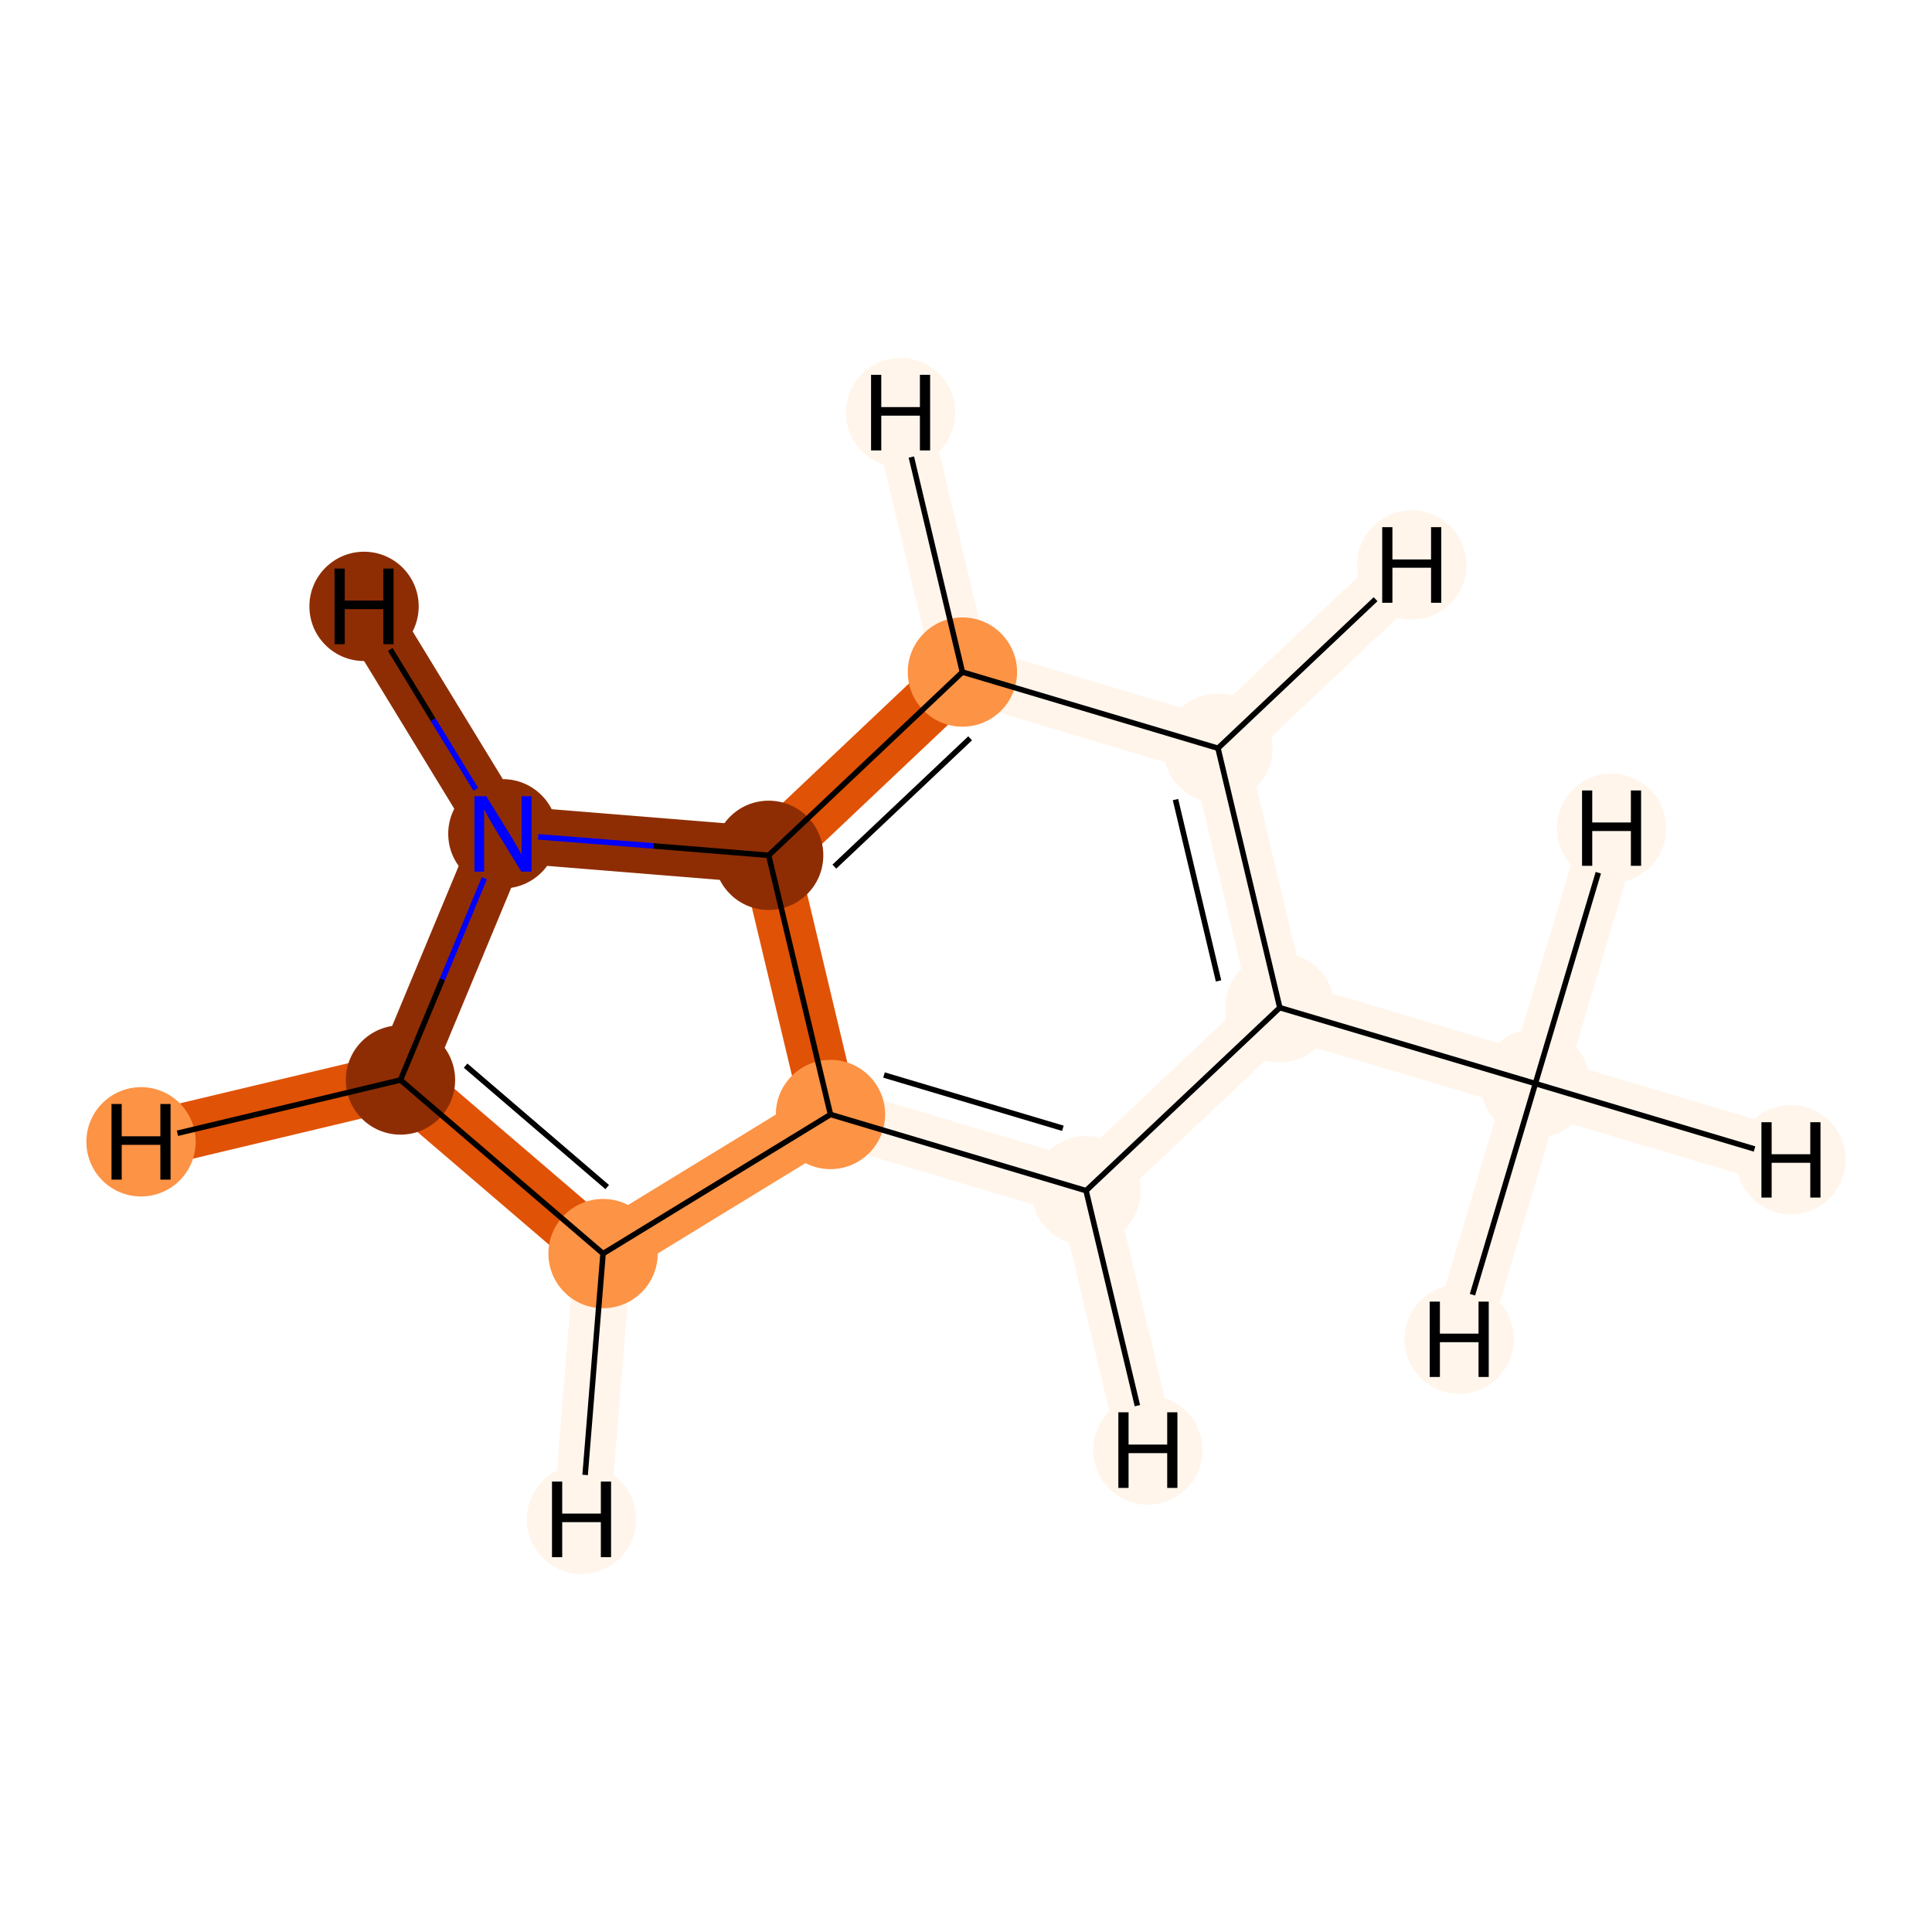 <?xml version='1.0' encoding='iso-8859-1'?>
<svg version='1.1' baseProfile='full'
              xmlns='http://www.w3.org/2000/svg'
                      xmlns:rdkit='http://www.rdkit.org/xml'
                      xmlns:xlink='http://www.w3.org/1999/xlink'
                  xml:space='preserve'
width='700px' height='700px' viewBox='0 0 700 700'>
<!-- END OF HEADER -->
<rect style='opacity:1.0;fill:#FFFFFF;stroke:none' width='700.0' height='700.0' x='0.0' y='0.0'> </rect>
<path d='M 556.3,392.6 L 463.7,365.1' style='fill:none;fill-rule:evenodd;stroke:#FFF5EB;stroke-width:20.6px;stroke-linecap:butt;stroke-linejoin:miter;stroke-opacity:1' />
<path d='M 556.3,392.6 L 648.9,420.2' style='fill:none;fill-rule:evenodd;stroke:#FFF5EB;stroke-width:20.6px;stroke-linecap:butt;stroke-linejoin:miter;stroke-opacity:1' />
<path d='M 556.3,392.6 L 528.7,485.2' style='fill:none;fill-rule:evenodd;stroke:#FFF5EB;stroke-width:20.6px;stroke-linecap:butt;stroke-linejoin:miter;stroke-opacity:1' />
<path d='M 556.3,392.6 L 583.9,300.1' style='fill:none;fill-rule:evenodd;stroke:#FFF5EB;stroke-width:20.6px;stroke-linecap:butt;stroke-linejoin:miter;stroke-opacity:1' />
<path d='M 463.7,365.1 L 441.3,271.1' style='fill:none;fill-rule:evenodd;stroke:#FFF5EB;stroke-width:20.6px;stroke-linecap:butt;stroke-linejoin:miter;stroke-opacity:1' />
<path d='M 463.7,365.1 L 393.5,431.4' style='fill:none;fill-rule:evenodd;stroke:#FFF5EB;stroke-width:20.6px;stroke-linecap:butt;stroke-linejoin:miter;stroke-opacity:1' />
<path d='M 441.3,271.1 L 348.7,243.5' style='fill:none;fill-rule:evenodd;stroke:#FFF5EB;stroke-width:20.6px;stroke-linecap:butt;stroke-linejoin:miter;stroke-opacity:1' />
<path d='M 441.3,271.1 L 511.5,204.7' style='fill:none;fill-rule:evenodd;stroke:#FFF5EB;stroke-width:20.6px;stroke-linecap:butt;stroke-linejoin:miter;stroke-opacity:1' />
<path d='M 348.7,243.5 L 278.5,309.9' style='fill:none;fill-rule:evenodd;stroke:#E05206;stroke-width:20.6px;stroke-linecap:butt;stroke-linejoin:miter;stroke-opacity:1' />
<path d='M 348.7,243.5 L 326.3,149.5' style='fill:none;fill-rule:evenodd;stroke:#FFF5EB;stroke-width:20.6px;stroke-linecap:butt;stroke-linejoin:miter;stroke-opacity:1' />
<path d='M 278.5,309.9 L 300.9,403.8' style='fill:none;fill-rule:evenodd;stroke:#E05206;stroke-width:20.6px;stroke-linecap:butt;stroke-linejoin:miter;stroke-opacity:1' />
<path d='M 278.5,309.9 L 182.2,302.1' style='fill:none;fill-rule:evenodd;stroke:#8E2D03;stroke-width:20.6px;stroke-linecap:butt;stroke-linejoin:miter;stroke-opacity:1' />
<path d='M 300.9,403.8 L 393.5,431.4' style='fill:none;fill-rule:evenodd;stroke:#FFF5EB;stroke-width:20.6px;stroke-linecap:butt;stroke-linejoin:miter;stroke-opacity:1' />
<path d='M 300.9,403.8 L 218.5,454.2' style='fill:none;fill-rule:evenodd;stroke:#FD9345;stroke-width:20.6px;stroke-linecap:butt;stroke-linejoin:miter;stroke-opacity:1' />
<path d='M 393.5,431.4 L 415.9,525.4' style='fill:none;fill-rule:evenodd;stroke:#FFF5EB;stroke-width:20.6px;stroke-linecap:butt;stroke-linejoin:miter;stroke-opacity:1' />
<path d='M 218.5,454.2 L 145.1,391.3' style='fill:none;fill-rule:evenodd;stroke:#E05206;stroke-width:20.6px;stroke-linecap:butt;stroke-linejoin:miter;stroke-opacity:1' />
<path d='M 218.5,454.2 L 210.7,550.5' style='fill:none;fill-rule:evenodd;stroke:#FFF5EB;stroke-width:20.6px;stroke-linecap:butt;stroke-linejoin:miter;stroke-opacity:1' />
<path d='M 145.1,391.3 L 182.2,302.1' style='fill:none;fill-rule:evenodd;stroke:#8E2D03;stroke-width:20.6px;stroke-linecap:butt;stroke-linejoin:miter;stroke-opacity:1' />
<path d='M 145.1,391.3 L 51.1,413.7' style='fill:none;fill-rule:evenodd;stroke:#E05206;stroke-width:20.6px;stroke-linecap:butt;stroke-linejoin:miter;stroke-opacity:1' />
<path d='M 182.2,302.1 L 131.9,219.7' style='fill:none;fill-rule:evenodd;stroke:#8E2D03;stroke-width:20.6px;stroke-linecap:butt;stroke-linejoin:miter;stroke-opacity:1' />
<ellipse cx='556.3' cy='392.6' rx='19.3' ry='19.3'  style='fill:#FFF5EB;fill-rule:evenodd;stroke:#FFF5EB;stroke-width:1.0px;stroke-linecap:butt;stroke-linejoin:miter;stroke-opacity:1' />
<ellipse cx='463.7' cy='365.1' rx='19.3' ry='19.3'  style='fill:#FFF5EB;fill-rule:evenodd;stroke:#FFF5EB;stroke-width:1.0px;stroke-linecap:butt;stroke-linejoin:miter;stroke-opacity:1' />
<ellipse cx='441.3' cy='271.1' rx='19.3' ry='19.3'  style='fill:#FFF5EB;fill-rule:evenodd;stroke:#FFF5EB;stroke-width:1.0px;stroke-linecap:butt;stroke-linejoin:miter;stroke-opacity:1' />
<ellipse cx='348.7' cy='243.5' rx='19.3' ry='19.3'  style='fill:#FD9345;fill-rule:evenodd;stroke:#FD9345;stroke-width:1.0px;stroke-linecap:butt;stroke-linejoin:miter;stroke-opacity:1' />
<ellipse cx='278.5' cy='309.9' rx='19.3' ry='19.3'  style='fill:#8E2D03;fill-rule:evenodd;stroke:#8E2D03;stroke-width:1.0px;stroke-linecap:butt;stroke-linejoin:miter;stroke-opacity:1' />
<ellipse cx='300.9' cy='403.8' rx='19.3' ry='19.3'  style='fill:#FD9345;fill-rule:evenodd;stroke:#FD9345;stroke-width:1.0px;stroke-linecap:butt;stroke-linejoin:miter;stroke-opacity:1' />
<ellipse cx='393.5' cy='431.4' rx='19.3' ry='19.3'  style='fill:#FFF5EB;fill-rule:evenodd;stroke:#FFF5EB;stroke-width:1.0px;stroke-linecap:butt;stroke-linejoin:miter;stroke-opacity:1' />
<ellipse cx='218.5' cy='454.2' rx='19.3' ry='19.3'  style='fill:#FD9345;fill-rule:evenodd;stroke:#FD9345;stroke-width:1.0px;stroke-linecap:butt;stroke-linejoin:miter;stroke-opacity:1' />
<ellipse cx='145.1' cy='391.3' rx='19.3' ry='19.3'  style='fill:#8E2D03;fill-rule:evenodd;stroke:#8E2D03;stroke-width:1.0px;stroke-linecap:butt;stroke-linejoin:miter;stroke-opacity:1' />
<ellipse cx='182.2' cy='302.1' rx='19.3' ry='19.3'  style='fill:#8E2D03;fill-rule:evenodd;stroke:#8E2D03;stroke-width:1.0px;stroke-linecap:butt;stroke-linejoin:miter;stroke-opacity:1' />
<ellipse cx='648.9' cy='420.2' rx='19.3' ry='19.3'  style='fill:#FFF5EB;fill-rule:evenodd;stroke:#FFF5EB;stroke-width:1.0px;stroke-linecap:butt;stroke-linejoin:miter;stroke-opacity:1' />
<ellipse cx='528.7' cy='485.2' rx='19.3' ry='19.3'  style='fill:#FFF5EB;fill-rule:evenodd;stroke:#FFF5EB;stroke-width:1.0px;stroke-linecap:butt;stroke-linejoin:miter;stroke-opacity:1' />
<ellipse cx='583.9' cy='300.1' rx='19.3' ry='19.3'  style='fill:#FFF5EB;fill-rule:evenodd;stroke:#FFF5EB;stroke-width:1.0px;stroke-linecap:butt;stroke-linejoin:miter;stroke-opacity:1' />
<ellipse cx='511.5' cy='204.7' rx='19.3' ry='19.3'  style='fill:#FFF5EB;fill-rule:evenodd;stroke:#FFF5EB;stroke-width:1.0px;stroke-linecap:butt;stroke-linejoin:miter;stroke-opacity:1' />
<ellipse cx='326.3' cy='149.5' rx='19.3' ry='19.3'  style='fill:#FFF5EB;fill-rule:evenodd;stroke:#FFF5EB;stroke-width:1.0px;stroke-linecap:butt;stroke-linejoin:miter;stroke-opacity:1' />
<ellipse cx='415.9' cy='525.4' rx='19.3' ry='19.3'  style='fill:#FFF5EB;fill-rule:evenodd;stroke:#FFF5EB;stroke-width:1.0px;stroke-linecap:butt;stroke-linejoin:miter;stroke-opacity:1' />
<ellipse cx='210.7' cy='550.5' rx='19.3' ry='19.3'  style='fill:#FFF5EB;fill-rule:evenodd;stroke:#FFF5EB;stroke-width:1.0px;stroke-linecap:butt;stroke-linejoin:miter;stroke-opacity:1' />
<ellipse cx='51.1' cy='413.7' rx='19.3' ry='19.3'  style='fill:#FD9345;fill-rule:evenodd;stroke:#FD9345;stroke-width:1.0px;stroke-linecap:butt;stroke-linejoin:miter;stroke-opacity:1' />
<ellipse cx='131.9' cy='219.7' rx='19.3' ry='19.3'  style='fill:#8E2D03;fill-rule:evenodd;stroke:#8E2D03;stroke-width:1.0px;stroke-linecap:butt;stroke-linejoin:miter;stroke-opacity:1' />
<path class='bond-0 atom-0 atom-1' d='M 556.3,392.6 L 463.7,365.1' style='fill:none;fill-rule:evenodd;stroke:#000000;stroke-width:2.0px;stroke-linecap:butt;stroke-linejoin:miter;stroke-opacity:1' />
<path class='bond-11 atom-0 atom-10' d='M 556.3,392.6 L 635.7,416.3' style='fill:none;fill-rule:evenodd;stroke:#000000;stroke-width:2.0px;stroke-linecap:butt;stroke-linejoin:miter;stroke-opacity:1' />
<path class='bond-12 atom-0 atom-11' d='M 556.3,392.6 L 533.5,469.1' style='fill:none;fill-rule:evenodd;stroke:#000000;stroke-width:2.0px;stroke-linecap:butt;stroke-linejoin:miter;stroke-opacity:1' />
<path class='bond-13 atom-0 atom-12' d='M 556.3,392.6 L 579.1,316.2' style='fill:none;fill-rule:evenodd;stroke:#000000;stroke-width:2.0px;stroke-linecap:butt;stroke-linejoin:miter;stroke-opacity:1' />
<path class='bond-1 atom-1 atom-2' d='M 463.7,365.1 L 441.3,271.1' style='fill:none;fill-rule:evenodd;stroke:#000000;stroke-width:2.0px;stroke-linecap:butt;stroke-linejoin:miter;stroke-opacity:1' />
<path class='bond-1 atom-1 atom-2' d='M 441.5,355.4 L 425.9,289.7' style='fill:none;fill-rule:evenodd;stroke:#000000;stroke-width:2.0px;stroke-linecap:butt;stroke-linejoin:miter;stroke-opacity:1' />
<path class='bond-9 atom-6 atom-1' d='M 393.5,431.4 L 463.7,365.1' style='fill:none;fill-rule:evenodd;stroke:#000000;stroke-width:2.0px;stroke-linecap:butt;stroke-linejoin:miter;stroke-opacity:1' />
<path class='bond-2 atom-2 atom-3' d='M 441.3,271.1 L 348.7,243.5' style='fill:none;fill-rule:evenodd;stroke:#000000;stroke-width:2.0px;stroke-linecap:butt;stroke-linejoin:miter;stroke-opacity:1' />
<path class='bond-14 atom-2 atom-13' d='M 441.3,271.1 L 498.4,217.1' style='fill:none;fill-rule:evenodd;stroke:#000000;stroke-width:2.0px;stroke-linecap:butt;stroke-linejoin:miter;stroke-opacity:1' />
<path class='bond-3 atom-3 atom-4' d='M 348.7,243.5 L 278.5,309.9' style='fill:none;fill-rule:evenodd;stroke:#000000;stroke-width:2.0px;stroke-linecap:butt;stroke-linejoin:miter;stroke-opacity:1' />
<path class='bond-3 atom-3 atom-4' d='M 351.5,267.5 L 302.3,314.0' style='fill:none;fill-rule:evenodd;stroke:#000000;stroke-width:2.0px;stroke-linecap:butt;stroke-linejoin:miter;stroke-opacity:1' />
<path class='bond-15 atom-3 atom-14' d='M 348.7,243.5 L 330.2,165.6' style='fill:none;fill-rule:evenodd;stroke:#000000;stroke-width:2.0px;stroke-linecap:butt;stroke-linejoin:miter;stroke-opacity:1' />
<path class='bond-4 atom-4 atom-5' d='M 278.5,309.9 L 300.9,403.8' style='fill:none;fill-rule:evenodd;stroke:#000000;stroke-width:2.0px;stroke-linecap:butt;stroke-linejoin:miter;stroke-opacity:1' />
<path class='bond-10 atom-9 atom-4' d='M 195.0,303.2 L 236.8,306.5' style='fill:none;fill-rule:evenodd;stroke:#0000FF;stroke-width:2.0px;stroke-linecap:butt;stroke-linejoin:miter;stroke-opacity:1' />
<path class='bond-10 atom-9 atom-4' d='M 236.8,306.5 L 278.5,309.9' style='fill:none;fill-rule:evenodd;stroke:#000000;stroke-width:2.0px;stroke-linecap:butt;stroke-linejoin:miter;stroke-opacity:1' />
<path class='bond-5 atom-5 atom-6' d='M 300.9,403.8 L 393.5,431.4' style='fill:none;fill-rule:evenodd;stroke:#000000;stroke-width:2.0px;stroke-linecap:butt;stroke-linejoin:miter;stroke-opacity:1' />
<path class='bond-5 atom-5 atom-6' d='M 320.3,389.5 L 385.1,408.8' style='fill:none;fill-rule:evenodd;stroke:#000000;stroke-width:2.0px;stroke-linecap:butt;stroke-linejoin:miter;stroke-opacity:1' />
<path class='bond-6 atom-5 atom-7' d='M 300.9,403.8 L 218.5,454.2' style='fill:none;fill-rule:evenodd;stroke:#000000;stroke-width:2.0px;stroke-linecap:butt;stroke-linejoin:miter;stroke-opacity:1' />
<path class='bond-16 atom-6 atom-15' d='M 393.5,431.4 L 412.1,509.3' style='fill:none;fill-rule:evenodd;stroke:#000000;stroke-width:2.0px;stroke-linecap:butt;stroke-linejoin:miter;stroke-opacity:1' />
<path class='bond-7 atom-7 atom-8' d='M 218.5,454.2 L 145.1,391.3' style='fill:none;fill-rule:evenodd;stroke:#000000;stroke-width:2.0px;stroke-linecap:butt;stroke-linejoin:miter;stroke-opacity:1' />
<path class='bond-7 atom-7 atom-8' d='M 220.0,430.1 L 168.7,386.1' style='fill:none;fill-rule:evenodd;stroke:#000000;stroke-width:2.0px;stroke-linecap:butt;stroke-linejoin:miter;stroke-opacity:1' />
<path class='bond-17 atom-7 atom-16' d='M 218.5,454.2 L 212.0,534.4' style='fill:none;fill-rule:evenodd;stroke:#000000;stroke-width:2.0px;stroke-linecap:butt;stroke-linejoin:miter;stroke-opacity:1' />
<path class='bond-8 atom-8 atom-9' d='M 145.1,391.3 L 160.3,354.8' style='fill:none;fill-rule:evenodd;stroke:#000000;stroke-width:2.0px;stroke-linecap:butt;stroke-linejoin:miter;stroke-opacity:1' />
<path class='bond-8 atom-8 atom-9' d='M 160.3,354.8 L 175.5,318.2' style='fill:none;fill-rule:evenodd;stroke:#0000FF;stroke-width:2.0px;stroke-linecap:butt;stroke-linejoin:miter;stroke-opacity:1' />
<path class='bond-18 atom-8 atom-17' d='M 145.1,391.3 L 64.3,410.6' style='fill:none;fill-rule:evenodd;stroke:#000000;stroke-width:2.0px;stroke-linecap:butt;stroke-linejoin:miter;stroke-opacity:1' />
<path class='bond-19 atom-9 atom-18' d='M 172.4,286.0 L 156.9,260.7' style='fill:none;fill-rule:evenodd;stroke:#0000FF;stroke-width:2.0px;stroke-linecap:butt;stroke-linejoin:miter;stroke-opacity:1' />
<path class='bond-19 atom-9 atom-18' d='M 156.9,260.7 L 141.4,235.3' style='fill:none;fill-rule:evenodd;stroke:#000000;stroke-width:2.0px;stroke-linecap:butt;stroke-linejoin:miter;stroke-opacity:1' />
<path  class='atom-9' d='M 176.2 288.5
L 185.1 302.9
Q 186.0 304.4, 187.5 307.0
Q 188.9 309.6, 189.0 309.7
L 189.0 288.5
L 192.6 288.5
L 192.6 315.8
L 188.9 315.8
L 179.2 300.0
Q 178.1 298.1, 176.9 296.0
Q 175.8 293.9, 175.4 293.2
L 175.4 315.8
L 171.9 315.8
L 171.9 288.5
L 176.2 288.5
' fill='#0000FF'/>
<path  class='atom-10' d='M 638.2 406.6
L 641.9 406.6
L 641.9 418.2
L 655.9 418.2
L 655.9 406.6
L 659.6 406.6
L 659.6 433.9
L 655.9 433.9
L 655.9 421.3
L 641.9 421.3
L 641.9 433.9
L 638.2 433.9
L 638.2 406.6
' fill='#000000'/>
<path  class='atom-11' d='M 518.0 471.6
L 521.7 471.6
L 521.7 483.2
L 535.7 483.2
L 535.7 471.6
L 539.4 471.6
L 539.4 498.9
L 535.7 498.9
L 535.7 486.3
L 521.7 486.3
L 521.7 498.9
L 518.0 498.9
L 518.0 471.6
' fill='#000000'/>
<path  class='atom-12' d='M 573.2 286.4
L 576.9 286.4
L 576.9 298.0
L 590.9 298.0
L 590.9 286.4
L 594.6 286.4
L 594.6 313.7
L 590.9 313.7
L 590.9 301.1
L 576.9 301.1
L 576.9 313.7
L 573.2 313.7
L 573.2 286.4
' fill='#000000'/>
<path  class='atom-13' d='M 500.8 191.0
L 504.5 191.0
L 504.5 202.7
L 518.5 202.7
L 518.5 191.0
L 522.2 191.0
L 522.2 218.4
L 518.5 218.4
L 518.5 205.7
L 504.5 205.7
L 504.5 218.4
L 500.8 218.4
L 500.8 191.0
' fill='#000000'/>
<path  class='atom-14' d='M 315.6 135.8
L 319.3 135.8
L 319.3 147.5
L 333.3 147.5
L 333.3 135.8
L 337.0 135.8
L 337.0 163.2
L 333.3 163.2
L 333.3 150.6
L 319.3 150.6
L 319.3 163.2
L 315.6 163.2
L 315.6 135.8
' fill='#000000'/>
<path  class='atom-15' d='M 405.2 511.7
L 408.9 511.7
L 408.9 523.4
L 422.9 523.4
L 422.9 511.7
L 426.6 511.7
L 426.6 539.1
L 422.9 539.1
L 422.9 526.5
L 408.9 526.5
L 408.9 539.1
L 405.2 539.1
L 405.2 511.7
' fill='#000000'/>
<path  class='atom-16' d='M 200.0 536.8
L 203.7 536.8
L 203.7 548.4
L 217.7 548.4
L 217.7 536.8
L 221.4 536.8
L 221.4 564.2
L 217.7 564.2
L 217.7 551.5
L 203.7 551.5
L 203.7 564.2
L 200.0 564.2
L 200.0 536.8
' fill='#000000'/>
<path  class='atom-17' d='M 40.4 400.0
L 44.1 400.0
L 44.1 411.7
L 58.1 411.7
L 58.1 400.0
L 61.8 400.0
L 61.8 427.4
L 58.1 427.4
L 58.1 414.8
L 44.1 414.8
L 44.1 427.4
L 40.4 427.4
L 40.4 400.0
' fill='#000000'/>
<path  class='atom-18' d='M 121.2 206.0
L 124.9 206.0
L 124.9 217.6
L 138.9 217.6
L 138.9 206.0
L 142.6 206.0
L 142.6 233.4
L 138.9 233.4
L 138.9 220.7
L 124.9 220.7
L 124.9 233.4
L 121.2 233.4
L 121.2 206.0
' fill='#000000'/>
</svg>
